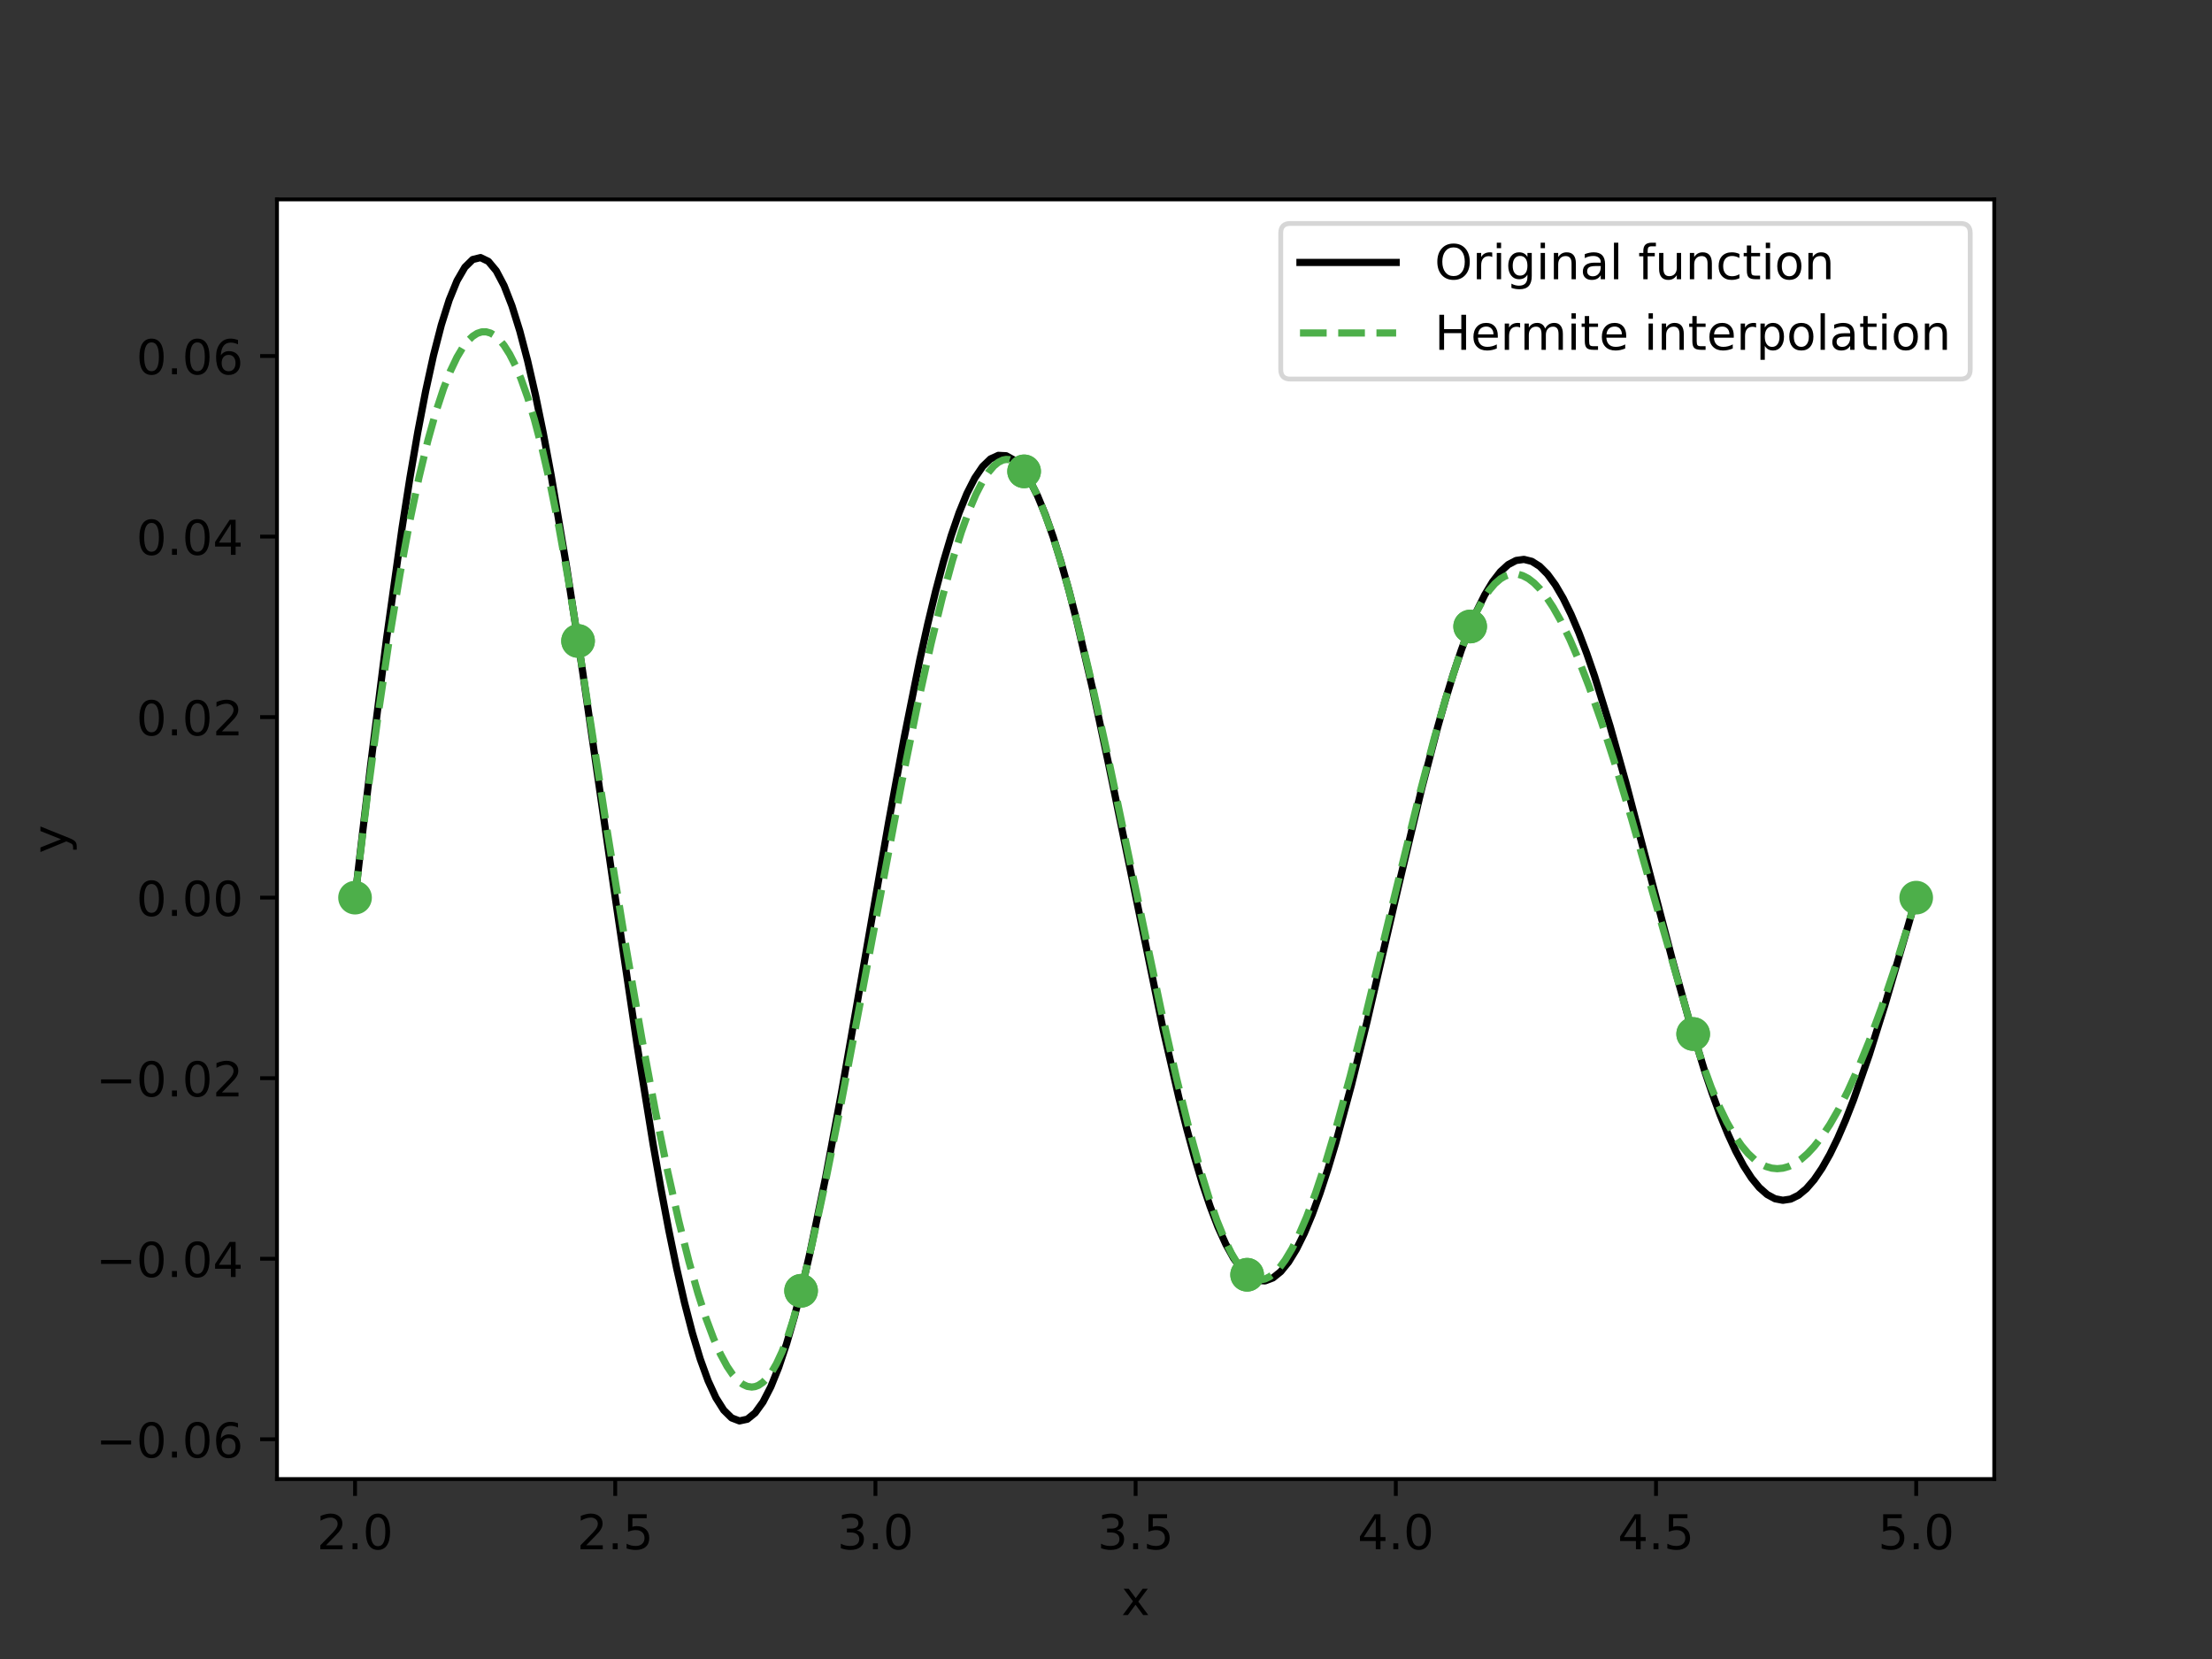 <?xml version="1.0" encoding="utf-8" standalone="no"?>
<!DOCTYPE svg PUBLIC "-//W3C//DTD SVG 1.1//EN"
  "http://www.w3.org/Graphics/SVG/1.1/DTD/svg11.dtd">
<!-- Created with matplotlib (http://matplotlib.org/) -->
<svg height="345pt" version="1.1" viewBox="0 0 460 345" width="460pt" xmlns="http://www.w3.org/2000/svg" xmlns:xlink="http://www.w3.org/1999/xlink">
 <rect x="0" y="0" width="460" height="345" fill="#333333" stroke="none"/>
 <defs>
  <style type="text/css">
*{stroke-linecap:butt;stroke-linejoin:round;}
  </style>
 </defs>
 <g id="figure_1">
  <g id="patch_1">
   <path d="M 0 345.6 
L 460.8 345.6 
L 460.8 0 
L 0 0 
z
" style="fill:none;opacity:0;"/>
  </g>
  <g id="axes_1">
   <g id="patch_2">
    <path d="M 57.6 307.584 
L 414.72 307.584 
L 414.72 41.472 
L 57.6 41.472 
z
" style="fill:#ffffff;"/>
   </g>
   <g id="matplotlib.axis_1">
    <g id="xtick_1">
     <g id="line2d_1">
      <defs>
       <path d="M 0 0 
L 0 3.5 
" id="mf2273a786a" style="stroke:#000000;stroke-width:0.8;"/>
      </defs>
      <g>
       <use style="stroke:#000000;stroke-width:0.8;" x="73.833" xlink:href="#mf2273a786a" y="307.584"/>
      </g>
     </g>
     <g id="text_1">
      <!-- 2.0 -->
      <defs>
       <path d="M 19.188 8.297 
L 53.609 8.297 
L 53.609 0 
L 7.328 0 
L 7.328 8.297 
Q 12.938 14.109 22.625 23.891 
Q 32.328 33.688 34.812 36.531 
Q 39.547 41.844 41.422 45.531 
Q 43.312 49.219 43.312 52.781 
Q 43.312 58.594 39.234 62.25 
Q 35.156 65.922 28.609 65.922 
Q 23.969 65.922 18.812 64.312 
Q 13.672 62.703 7.812 59.422 
L 7.812 69.391 
Q 13.766 71.781 18.938 73 
Q 24.125 74.219 28.422 74.219 
Q 39.75 74.219 46.484 68.547 
Q 53.219 62.891 53.219 53.422 
Q 53.219 48.922 51.531 44.891 
Q 49.859 40.875 45.406 35.406 
Q 44.188 33.984 37.641 27.219 
Q 31.109 20.453 19.188 8.297 
z
" id="DejaVuSans-32"/>
       <path d="M 10.688 12.406 
L 21 12.406 
L 21 0 
L 10.688 0 
z
" id="DejaVuSans-2e"/>
       <path d="M 31.781 66.406 
Q 24.172 66.406 20.328 58.906 
Q 16.5 51.422 16.5 36.375 
Q 16.5 21.391 20.328 13.891 
Q 24.172 6.391 31.781 6.391 
Q 39.453 6.391 43.281 13.891 
Q 47.125 21.391 47.125 36.375 
Q 47.125 51.422 43.281 58.906 
Q 39.453 66.406 31.781 66.406 
z
M 31.781 74.219 
Q 44.047 74.219 50.516 64.516 
Q 56.984 54.828 56.984 36.375 
Q 56.984 17.969 50.516 8.266 
Q 44.047 -1.422 31.781 -1.422 
Q 19.531 -1.422 13.062 8.266 
Q 6.594 17.969 6.594 36.375 
Q 6.594 54.828 13.062 64.516 
Q 19.531 74.219 31.781 74.219 
z
" id="DejaVuSans-30"/>
      </defs>
      <g transform="translate(65.881 322.182)scale(0.1 -0.1)">
       <use xlink:href="#DejaVuSans-32"/>
       <use x="63.623" xlink:href="#DejaVuSans-2e"/>
       <use x="95.41" xlink:href="#DejaVuSans-30"/>
      </g>
     </g>
    </g>
    <g id="xtick_2">
     <g id="line2d_2">
      <g>
       <use style="stroke:#000000;stroke-width:0.8;" x="127.942" xlink:href="#mf2273a786a" y="307.584"/>
      </g>
     </g>
     <g id="text_2">
      <!-- 2.5 -->
      <defs>
       <path d="M 10.797 72.906 
L 49.516 72.906 
L 49.516 64.594 
L 19.828 64.594 
L 19.828 46.734 
Q 21.969 47.469 24.109 47.828 
Q 26.266 48.188 28.422 48.188 
Q 40.625 48.188 47.75 41.5 
Q 54.891 34.812 54.891 23.391 
Q 54.891 11.625 47.562 5.094 
Q 40.234 -1.422 26.906 -1.422 
Q 22.312 -1.422 17.547 -0.641 
Q 12.797 0.141 7.719 1.703 
L 7.719 11.625 
Q 12.109 9.234 16.797 8.062 
Q 21.484 6.891 26.703 6.891 
Q 35.156 6.891 40.078 11.328 
Q 45.016 15.766 45.016 23.391 
Q 45.016 31 40.078 35.438 
Q 35.156 39.891 26.703 39.891 
Q 22.75 39.891 18.812 39.016 
Q 14.891 38.141 10.797 36.281 
z
" id="DejaVuSans-35"/>
      </defs>
      <g transform="translate(119.99 322.182)scale(0.1 -0.1)">
       <use xlink:href="#DejaVuSans-32"/>
       <use x="63.623" xlink:href="#DejaVuSans-2e"/>
       <use x="95.41" xlink:href="#DejaVuSans-35"/>
      </g>
     </g>
    </g>
    <g id="xtick_3">
     <g id="line2d_3">
      <g>
       <use style="stroke:#000000;stroke-width:0.8;" x="182.051" xlink:href="#mf2273a786a" y="307.584"/>
      </g>
     </g>
     <g id="text_3">
      <!-- 3.0 -->
      <defs>
       <path d="M 40.578 39.312 
Q 47.656 37.797 51.625 33 
Q 55.609 28.219 55.609 21.188 
Q 55.609 10.406 48.188 4.484 
Q 40.766 -1.422 27.094 -1.422 
Q 22.516 -1.422 17.656 -0.516 
Q 12.797 0.391 7.625 2.203 
L 7.625 11.719 
Q 11.719 9.328 16.594 8.109 
Q 21.484 6.891 26.812 6.891 
Q 36.078 6.891 40.938 10.547 
Q 45.797 14.203 45.797 21.188 
Q 45.797 27.641 41.281 31.266 
Q 36.766 34.906 28.719 34.906 
L 20.219 34.906 
L 20.219 43.016 
L 29.109 43.016 
Q 36.375 43.016 40.234 45.922 
Q 44.094 48.828 44.094 54.297 
Q 44.094 59.906 40.109 62.906 
Q 36.141 65.922 28.719 65.922 
Q 24.656 65.922 20.016 65.031 
Q 15.375 64.156 9.812 62.312 
L 9.812 71.094 
Q 15.438 72.656 20.344 73.438 
Q 25.25 74.219 29.594 74.219 
Q 40.828 74.219 47.359 69.109 
Q 53.906 64.016 53.906 55.328 
Q 53.906 49.266 50.438 45.094 
Q 46.969 40.922 40.578 39.312 
z
" id="DejaVuSans-33"/>
      </defs>
      <g transform="translate(174.099 322.182)scale(0.1 -0.1)">
       <use xlink:href="#DejaVuSans-33"/>
       <use x="63.623" xlink:href="#DejaVuSans-2e"/>
       <use x="95.41" xlink:href="#DejaVuSans-30"/>
      </g>
     </g>
    </g>
    <g id="xtick_4">
     <g id="line2d_4">
      <g>
       <use style="stroke:#000000;stroke-width:0.8;" x="236.16" xlink:href="#mf2273a786a" y="307.584"/>
      </g>
     </g>
     <g id="text_4">
      <!-- 3.5 -->
      <g transform="translate(228.208 322.182)scale(0.1 -0.1)">
       <use xlink:href="#DejaVuSans-33"/>
       <use x="63.623" xlink:href="#DejaVuSans-2e"/>
       <use x="95.41" xlink:href="#DejaVuSans-35"/>
      </g>
     </g>
    </g>
    <g id="xtick_5">
     <g id="line2d_5">
      <g>
       <use style="stroke:#000000;stroke-width:0.8;" x="290.269" xlink:href="#mf2273a786a" y="307.584"/>
      </g>
     </g>
     <g id="text_5">
      <!-- 4.0 -->
      <defs>
       <path d="M 37.797 64.312 
L 12.891 25.391 
L 37.797 25.391 
z
M 35.203 72.906 
L 47.609 72.906 
L 47.609 25.391 
L 58.016 25.391 
L 58.016 17.188 
L 47.609 17.188 
L 47.609 0 
L 37.797 0 
L 37.797 17.188 
L 4.891 17.188 
L 4.891 26.703 
z
" id="DejaVuSans-34"/>
      </defs>
      <g transform="translate(282.318 322.182)scale(0.1 -0.1)">
       <use xlink:href="#DejaVuSans-34"/>
       <use x="63.623" xlink:href="#DejaVuSans-2e"/>
       <use x="95.41" xlink:href="#DejaVuSans-30"/>
      </g>
     </g>
    </g>
    <g id="xtick_6">
     <g id="line2d_6">
      <g>
       <use style="stroke:#000000;stroke-width:0.8;" x="344.378" xlink:href="#mf2273a786a" y="307.584"/>
      </g>
     </g>
     <g id="text_6">
      <!-- 4.5 -->
      <g transform="translate(336.427 322.182)scale(0.1 -0.1)">
       <use xlink:href="#DejaVuSans-34"/>
       <use x="63.623" xlink:href="#DejaVuSans-2e"/>
       <use x="95.41" xlink:href="#DejaVuSans-35"/>
      </g>
     </g>
    </g>
    <g id="xtick_7">
     <g id="line2d_7">
      <g>
       <use style="stroke:#000000;stroke-width:0.8;" x="398.487" xlink:href="#mf2273a786a" y="307.584"/>
      </g>
     </g>
     <g id="text_7">
      <!-- 5.0 -->
      <g transform="translate(390.536 322.182)scale(0.1 -0.1)">
       <use xlink:href="#DejaVuSans-35"/>
       <use x="63.623" xlink:href="#DejaVuSans-2e"/>
       <use x="95.41" xlink:href="#DejaVuSans-30"/>
      </g>
     </g>
    </g>
    <g id="text_8">
     <!-- x -->
     <defs>
      <path d="M 54.891 54.688 
L 35.109 28.078 
L 55.906 0 
L 45.312 0 
L 29.391 21.484 
L 13.484 0 
L 2.875 0 
L 24.125 28.609 
L 4.688 54.688 
L 15.281 54.688 
L 29.781 35.203 
L 44.281 54.688 
z
" id="DejaVuSans-78"/>
     </defs>
     <g transform="translate(233.201 335.861)scale(0.1 -0.1)">
      <use xlink:href="#DejaVuSans-78"/>
     </g>
    </g>
   </g>
   <g id="matplotlib.axis_2">
    <g id="ytick_1">
     <g id="line2d_8">
      <defs>
       <path d="M 0 0 
L -3.5 0 
" id="m099bc734bc" style="stroke:#000000;stroke-width:0.8;"/>
      </defs>
      <g>
       <use style="stroke:#000000;stroke-width:0.8;" x="57.6" xlink:href="#m099bc734bc" y="299.305"/>
      </g>
     </g>
     <g id="text_9">
      <!-- −0.06 -->
      <defs>
       <path d="M 10.594 35.5 
L 73.188 35.5 
L 73.188 27.203 
L 10.594 27.203 
z
" id="DejaVuSans-2212"/>
       <path d="M 33.016 40.375 
Q 26.375 40.375 22.484 35.828 
Q 18.609 31.297 18.609 23.391 
Q 18.609 15.531 22.484 10.953 
Q 26.375 6.391 33.016 6.391 
Q 39.656 6.391 43.531 10.953 
Q 47.406 15.531 47.406 23.391 
Q 47.406 31.297 43.531 35.828 
Q 39.656 40.375 33.016 40.375 
z
M 52.594 71.297 
L 52.594 62.312 
Q 48.875 64.062 45.094 64.984 
Q 41.312 65.922 37.594 65.922 
Q 27.828 65.922 22.672 59.328 
Q 17.531 52.734 16.797 39.406 
Q 19.672 43.656 24.016 45.922 
Q 28.375 48.188 33.594 48.188 
Q 44.578 48.188 50.953 41.516 
Q 57.328 34.859 57.328 23.391 
Q 57.328 12.156 50.688 5.359 
Q 44.047 -1.422 33.016 -1.422 
Q 20.359 -1.422 13.672 8.266 
Q 6.984 17.969 6.984 36.375 
Q 6.984 53.656 15.188 63.938 
Q 23.391 74.219 37.203 74.219 
Q 40.922 74.219 44.703 73.484 
Q 48.484 72.75 52.594 71.297 
z
" id="DejaVuSans-36"/>
      </defs>
      <g transform="translate(19.955 303.104)scale(0.1 -0.1)">
       <use xlink:href="#DejaVuSans-2212"/>
       <use x="83.789" xlink:href="#DejaVuSans-30"/>
       <use x="147.412" xlink:href="#DejaVuSans-2e"/>
       <use x="179.199" xlink:href="#DejaVuSans-30"/>
       <use x="242.822" xlink:href="#DejaVuSans-36"/>
      </g>
     </g>
    </g>
    <g id="ytick_2">
     <g id="line2d_9">
      <g>
       <use style="stroke:#000000;stroke-width:0.8;" x="57.6" xlink:href="#m099bc734bc" y="261.76"/>
      </g>
     </g>
     <g id="text_10">
      <!-- −0.04 -->
      <g transform="translate(19.955 265.559)scale(0.1 -0.1)">
       <use xlink:href="#DejaVuSans-2212"/>
       <use x="83.789" xlink:href="#DejaVuSans-30"/>
       <use x="147.412" xlink:href="#DejaVuSans-2e"/>
       <use x="179.199" xlink:href="#DejaVuSans-30"/>
       <use x="242.822" xlink:href="#DejaVuSans-34"/>
      </g>
     </g>
    </g>
    <g id="ytick_3">
     <g id="line2d_10">
      <g>
       <use style="stroke:#000000;stroke-width:0.8;" x="57.6" xlink:href="#m099bc734bc" y="224.216"/>
      </g>
     </g>
     <g id="text_11">
      <!-- −0.02 -->
      <g transform="translate(19.955 228.015)scale(0.1 -0.1)">
       <use xlink:href="#DejaVuSans-2212"/>
       <use x="83.789" xlink:href="#DejaVuSans-30"/>
       <use x="147.412" xlink:href="#DejaVuSans-2e"/>
       <use x="179.199" xlink:href="#DejaVuSans-30"/>
       <use x="242.822" xlink:href="#DejaVuSans-32"/>
      </g>
     </g>
    </g>
    <g id="ytick_4">
     <g id="line2d_11">
      <g>
       <use style="stroke:#000000;stroke-width:0.8;" x="57.6" xlink:href="#m099bc734bc" y="186.672"/>
      </g>
     </g>
     <g id="text_12">
      <!-- 0.00 -->
      <g transform="translate(28.334 190.471)scale(0.1 -0.1)">
       <use xlink:href="#DejaVuSans-30"/>
       <use x="63.623" xlink:href="#DejaVuSans-2e"/>
       <use x="95.41" xlink:href="#DejaVuSans-30"/>
       <use x="159.033" xlink:href="#DejaVuSans-30"/>
      </g>
     </g>
    </g>
    <g id="ytick_5">
     <g id="line2d_12">
      <g>
       <use style="stroke:#000000;stroke-width:0.8;" x="57.6" xlink:href="#m099bc734bc" y="149.127"/>
      </g>
     </g>
     <g id="text_13">
      <!-- 0.02 -->
      <g transform="translate(28.334 152.926)scale(0.1 -0.1)">
       <use xlink:href="#DejaVuSans-30"/>
       <use x="63.623" xlink:href="#DejaVuSans-2e"/>
       <use x="95.41" xlink:href="#DejaVuSans-30"/>
       <use x="159.033" xlink:href="#DejaVuSans-32"/>
      </g>
     </g>
    </g>
    <g id="ytick_6">
     <g id="line2d_13">
      <g>
       <use style="stroke:#000000;stroke-width:0.8;" x="57.6" xlink:href="#m099bc734bc" y="111.583"/>
      </g>
     </g>
     <g id="text_14">
      <!-- 0.04 -->
      <g transform="translate(28.334 115.382)scale(0.1 -0.1)">
       <use xlink:href="#DejaVuSans-30"/>
       <use x="63.623" xlink:href="#DejaVuSans-2e"/>
       <use x="95.41" xlink:href="#DejaVuSans-30"/>
       <use x="159.033" xlink:href="#DejaVuSans-34"/>
      </g>
     </g>
    </g>
    <g id="ytick_7">
     <g id="line2d_14">
      <g>
       <use style="stroke:#000000;stroke-width:0.8;" x="57.6" xlink:href="#m099bc734bc" y="74.039"/>
      </g>
     </g>
     <g id="text_15">
      <!-- 0.06 -->
      <g transform="translate(28.334 77.838)scale(0.1 -0.1)">
       <use xlink:href="#DejaVuSans-30"/>
       <use x="63.623" xlink:href="#DejaVuSans-2e"/>
       <use x="95.41" xlink:href="#DejaVuSans-30"/>
       <use x="159.033" xlink:href="#DejaVuSans-36"/>
      </g>
     </g>
    </g>
    <g id="text_16">
     <!-- y -->
     <defs>
      <path d="M 32.172 -5.078 
Q 28.375 -14.844 24.75 -17.812 
Q 21.141 -20.797 15.094 -20.797 
L 7.906 -20.797 
L 7.906 -13.281 
L 13.188 -13.281 
Q 16.891 -13.281 18.938 -11.516 
Q 21 -9.766 23.484 -3.219 
L 25.094 0.875 
L 2.984 54.688 
L 12.5 54.688 
L 29.594 11.922 
L 46.688 54.688 
L 56.203 54.688 
z
" id="DejaVuSans-79"/>
     </defs>
     <g transform="translate(13.875 177.487)rotate(-90)scale(0.1 -0.1)">
      <use xlink:href="#DejaVuSans-79"/>
     </g>
    </g>
   </g>
   <g id="line2d_15">
    <path clip-path="url(#p8eb8a5d425)" d="M 73.833 186.672 
L 75.464 172.649 
L 77.096 158.959 
L 80.358 133.034 
L 83.621 109.748 
L 85.253 99.331 
L 86.884 89.838 
L 88.516 81.342 
L 90.147 73.903 
L 91.778 67.571 
L 93.41 62.387 
L 95.041 58.381 
L 96.673 55.572 
L 98.304 53.968 
L 99.936 53.568 
L 101.567 54.358 
L 103.198 56.317 
L 104.83 59.41 
L 106.461 63.596 
L 108.093 68.825 
L 109.724 75.035 
L 111.356 82.16 
L 112.987 90.125 
L 114.618 98.849 
L 117.881 118.222 
L 121.144 139.536 
L 127.67 184.783 
L 132.564 217.829 
L 135.827 237.997 
L 137.458 247.264 
L 139.09 255.883 
L 140.721 263.786 
L 142.353 270.911 
L 143.984 277.205 
L 145.616 282.619 
L 147.247 287.118 
L 148.879 290.671 
L 150.51 293.256 
L 152.141 294.863 
L 153.773 295.488 
L 155.404 295.136 
L 157.036 293.82 
L 158.667 291.563 
L 160.299 288.395 
L 161.93 284.354 
L 163.561 279.485 
L 165.193 273.839 
L 166.824 267.476 
L 168.456 260.459 
L 171.719 244.744 
L 174.981 227.295 
L 179.876 199.3 
L 184.77 171.145 
L 188.033 153.387 
L 191.296 137.156 
L 192.927 129.786 
L 194.559 122.994 
L 196.19 116.836 
L 197.821 111.36 
L 199.453 106.608 
L 201.084 102.616 
L 202.716 99.412 
L 204.347 97.016 
L 205.979 95.443 
L 207.61 94.698 
L 209.241 94.781 
L 210.873 95.684 
L 212.504 97.39 
L 214.136 99.877 
L 215.767 103.116 
L 217.399 107.072 
L 219.03 111.702 
L 220.661 116.96 
L 222.293 122.793 
L 223.924 129.145 
L 227.187 143.154 
L 230.45 158.462 
L 241.87 214.043 
L 245.133 228.175 
L 246.764 234.628 
L 248.396 240.598 
L 250.027 246.038 
L 251.659 250.902 
L 253.29 255.153 
L 254.921 258.758 
L 256.553 261.689 
L 258.184 263.927 
L 259.816 265.457 
L 261.447 266.271 
L 263.079 266.367 
L 264.71 265.752 
L 266.341 264.435 
L 267.973 262.434 
L 269.604 259.772 
L 271.236 256.478 
L 272.867 252.587 
L 274.499 248.138 
L 276.13 243.175 
L 277.761 237.745 
L 281.024 225.699 
L 284.287 212.451 
L 290.813 184.317 
L 295.707 163.766 
L 298.97 151.235 
L 300.601 145.486 
L 302.233 140.147 
L 303.864 135.263 
L 305.496 130.873 
L 307.127 127.014 
L 308.759 123.715 
L 310.39 121.003 
L 312.021 118.897 
L 313.653 117.411 
L 315.284 116.554 
L 316.916 116.33 
L 318.547 116.736 
L 320.179 117.764 
L 321.81 119.401 
L 323.441 121.627 
L 325.073 124.418 
L 326.704 127.746 
L 328.336 131.578 
L 329.967 135.876 
L 331.599 140.597 
L 334.862 151.131 
L 338.124 162.784 
L 343.019 181.422 
L 347.913 200.104 
L 351.176 211.849 
L 354.439 222.544 
L 356.07 227.382 
L 357.702 231.824 
L 359.333 235.834 
L 360.964 239.379 
L 362.596 242.43 
L 364.227 244.963 
L 365.859 246.959 
L 367.49 248.403 
L 369.122 249.286 
L 370.753 249.604 
L 372.384 249.358 
L 374.016 248.553 
L 375.647 247.2 
L 377.279 245.315 
L 378.91 242.917 
L 380.542 240.032 
L 382.173 236.687 
L 383.804 232.916 
L 385.436 228.756 
L 388.699 219.425 
L 391.962 209.043 
L 396.856 192.34 
L 398.487 186.672 
L 398.487 186.672 
" style="fill:none;stroke:#000000;stroke-linecap:square;stroke-width:1.5;"/>
   </g>
   <g id="line2d_16">
    <path clip-path="url(#p8eb8a5d425)" d="M 73.833 186.672 
L 76.396 165.466 
L 78.727 147.984 
L 81.058 132.221 
L 83.155 119.511 
L 85.253 108.209 
L 87.117 99.35 
L 88.982 91.612 
L 90.613 85.766 
L 92.245 80.786 
L 93.643 77.21 
L 95.041 74.273 
L 96.207 72.317 
L 97.372 70.809 
L 98.304 69.925 
L 99.236 69.329 
L 100.169 69.021 
L 101.101 69.003 
L 102.033 69.273 
L 102.965 69.834 
L 103.898 70.686 
L 104.83 71.829 
L 105.995 73.669 
L 107.161 75.966 
L 108.326 78.721 
L 109.724 82.635 
L 111.123 87.212 
L 112.754 93.395 
L 114.385 100.487 
L 116.25 109.711 
L 118.114 120.133 
L 119.979 131.756 
L 120.212 133.294 
L 120.212 133.294 
" style="fill:none;stroke:#4daf4a;stroke-dasharray:5.55,2.4;stroke-dashoffset:0;stroke-width:1.5;"/>
   </g>
   <g id="line2d_17">
    <path clip-path="url(#p8eb8a5d425)" d="M 73.833 186.672 
L 120.212 133.294 
" style="fill:none;"/>
    <defs>
     <path d="M 0 3 
C 0.796 3 1.559 2.684 2.121 2.121 
C 2.684 1.559 3 0.796 3 0 
C 3 -0.796 2.684 -1.559 2.121 -2.121 
C 1.559 -2.684 0.796 -3 0 -3 
C -0.796 -3 -1.559 -2.684 -2.121 -2.121 
C -2.684 -1.559 -3 -0.796 -3 0 
C -3 0.796 -2.684 1.559 -2.121 2.121 
C -1.559 2.684 -0.796 3 0 3 
z
" id="mb2450c3df1" style="stroke:#4daf4a;"/>
    </defs>
    <g clip-path="url(#p8eb8a5d425)">
     <use style="fill:#4daf4a;stroke:#4daf4a;" x="73.833" xlink:href="#mb2450c3df1" y="186.672"/>
     <use style="fill:#4daf4a;stroke:#4daf4a;" x="120.212" xlink:href="#mb2450c3df1" y="133.294"/>
    </g>
   </g>
   <g id="line2d_18">
    <path clip-path="url(#p8eb8a5d425)" d="M 120.212 133.294 
L 126.272 172.801 
L 130.234 197.254 
L 133.496 216.103 
L 136.293 231.077 
L 138.857 243.665 
L 141.187 254.033 
L 143.285 262.389 
L 145.15 268.973 
L 146.781 274.033 
L 148.412 278.399 
L 149.811 281.559 
L 151.209 284.154 
L 152.374 285.869 
L 153.54 287.16 
L 154.472 287.879 
L 155.404 288.311 
L 156.336 288.448 
L 157.036 288.353 
L 157.735 288.086 
L 158.667 287.455 
L 159.599 286.504 
L 160.532 285.225 
L 161.464 283.612 
L 162.629 281.113 
L 163.794 278.066 
L 164.96 274.455 
L 166.358 269.359 
L 166.591 268.427 
L 166.591 268.427 
" style="fill:none;stroke:#4daf4a;stroke-dasharray:5.55,2.4;stroke-dashoffset:0;stroke-width:1.5;"/>
   </g>
   <g id="line2d_19">
    <path clip-path="url(#p8eb8a5d425)" d="M 120.212 133.294 
L 166.591 268.427 
" style="fill:none;"/>
    <g clip-path="url(#p8eb8a5d425)">
     <use style="fill:#4daf4a;stroke:#4daf4a;" x="120.212" xlink:href="#mb2450c3df1" y="133.294"/>
     <use style="fill:#4daf4a;stroke:#4daf4a;" x="166.591" xlink:href="#mb2450c3df1" y="268.427"/>
    </g>
   </g>
   <g id="line2d_20">
    <path clip-path="url(#p8eb8a5d425)" d="M 166.591 268.427 
L 168.922 258.507 
L 171.485 246.618 
L 174.748 230.347 
L 179.176 206.99 
L 187.567 162.504 
L 190.83 146.466 
L 193.626 133.818 
L 195.957 124.274 
L 198.054 116.606 
L 199.919 110.624 
L 201.55 106.105 
L 202.949 102.807 
L 204.347 100.08 
L 205.512 98.268 
L 206.678 96.898 
L 207.61 96.134 
L 208.542 95.677 
L 209.241 95.542 
L 209.941 95.59 
L 210.64 95.825 
L 211.339 96.253 
L 212.271 97.129 
L 212.97 98.022 
L 212.97 98.022 
" style="fill:none;stroke:#4daf4a;stroke-dasharray:5.55,2.4;stroke-dashoffset:0;stroke-width:1.5;"/>
   </g>
   <g id="line2d_21">
    <path clip-path="url(#p8eb8a5d425)" d="M 166.591 268.427 
L 212.97 98.022 
" style="fill:none;"/>
    <g clip-path="url(#p8eb8a5d425)">
     <use style="fill:#4daf4a;stroke:#4daf4a;" x="166.591" xlink:href="#mb2450c3df1" y="268.427"/>
     <use style="fill:#4daf4a;stroke:#4daf4a;" x="212.97" xlink:href="#mb2450c3df1" y="98.022"/>
    </g>
   </g>
   <g id="line2d_22">
    <path clip-path="url(#p8eb8a5d425)" d="M 212.97 98.022 
L 214.136 99.886 
L 215.301 102.145 
L 216.699 105.346 
L 218.331 109.71 
L 220.195 115.453 
L 222.06 121.916 
L 224.39 130.873 
L 226.954 141.657 
L 230.217 156.438 
L 235.111 179.843 
L 241.404 209.778 
L 244.667 224.196 
L 247.23 234.58 
L 249.561 243.086 
L 251.426 249.128 
L 253.057 253.783 
L 254.688 257.786 
L 256.087 260.652 
L 257.252 262.613 
L 258.417 264.163 
L 259.35 265.092 
L 259.35 265.092 
" style="fill:none;stroke:#4daf4a;stroke-dasharray:5.55,2.4;stroke-dashoffset:0;stroke-width:1.5;"/>
   </g>
   <g id="line2d_23">
    <path clip-path="url(#p8eb8a5d425)" d="M 212.97 98.022 
L 259.35 265.092 
" style="fill:none;"/>
    <g clip-path="url(#p8eb8a5d425)">
     <use style="fill:#4daf4a;stroke:#4daf4a;" x="212.97" xlink:href="#mb2450c3df1" y="98.022"/>
     <use style="fill:#4daf4a;stroke:#4daf4a;" x="259.35" xlink:href="#mb2450c3df1" y="265.092"/>
    </g>
   </g>
   <g id="line2d_24">
    <path clip-path="url(#p8eb8a5d425)" d="M 259.35 265.092 
L 260.282 265.733 
L 261.214 266.085 
L 262.146 266.16 
L 263.079 265.965 
L 264.011 265.512 
L 264.943 264.809 
L 266.108 263.593 
L 267.274 262.02 
L 268.672 259.687 
L 270.07 256.898 
L 271.702 253.11 
L 273.566 248.139 
L 275.664 241.818 
L 277.995 234.017 
L 280.791 223.774 
L 284.054 210.931 
L 289.415 188.769 
L 295.008 165.923 
L 298.271 153.525 
L 300.835 144.596 
L 303.165 137.277 
L 305.03 132.074 
L 305.729 130.289 
L 305.729 130.289 
" style="fill:none;stroke:#4daf4a;stroke-dasharray:5.55,2.4;stroke-dashoffset:0;stroke-width:1.5;"/>
   </g>
   <g id="line2d_25">
    <path clip-path="url(#p8eb8a5d425)" d="M 259.35 265.092 
L 305.729 130.289 
" style="fill:none;"/>
    <g clip-path="url(#p8eb8a5d425)">
     <use style="fill:#4daf4a;stroke:#4daf4a;" x="259.35" xlink:href="#mb2450c3df1" y="265.092"/>
     <use style="fill:#4daf4a;stroke:#4daf4a;" x="305.729" xlink:href="#mb2450c3df1" y="130.289"/>
    </g>
   </g>
   <g id="line2d_26">
    <path clip-path="url(#p8eb8a5d425)" d="M 305.729 130.289 
L 307.127 127.109 
L 308.526 124.506 
L 309.691 122.763 
L 310.856 121.392 
L 312.021 120.383 
L 312.954 119.828 
L 313.886 119.49 
L 314.818 119.362 
L 315.75 119.439 
L 316.683 119.714 
L 317.848 120.327 
L 319.013 121.228 
L 320.179 122.404 
L 321.577 124.161 
L 322.975 126.277 
L 324.607 129.168 
L 326.471 132.991 
L 328.336 137.317 
L 330.433 142.725 
L 332.997 150.01 
L 335.794 158.661 
L 339.29 170.255 
L 344.184 187.351 
L 352.108 215.028 
L 352.108 215.028 
" style="fill:none;stroke:#4daf4a;stroke-dasharray:5.55,2.4;stroke-dashoffset:0;stroke-width:1.5;"/>
   </g>
   <g id="line2d_27">
    <path clip-path="url(#p8eb8a5d425)" d="M 305.729 130.289 
L 352.108 215.028 
" style="fill:none;"/>
    <g clip-path="url(#p8eb8a5d425)">
     <use style="fill:#4daf4a;stroke:#4daf4a;" x="305.729" xlink:href="#mb2450c3df1" y="130.289"/>
     <use style="fill:#4daf4a;stroke:#4daf4a;" x="352.108" xlink:href="#mb2450c3df1" y="215.028"/>
    </g>
   </g>
   <g id="line2d_28">
    <path clip-path="url(#p8eb8a5d425)" d="M 352.108 215.028 
L 353.973 220.918 
L 355.837 226.065 
L 357.468 229.975 
L 359.1 233.345 
L 360.731 236.19 
L 362.13 238.22 
L 363.528 239.881 
L 364.926 241.184 
L 366.092 242 
L 367.257 242.578 
L 368.422 242.921 
L 369.588 243.036 
L 370.753 242.927 
L 371.918 242.598 
L 373.084 242.055 
L 374.482 241.128 
L 375.88 239.907 
L 377.279 238.402 
L 378.91 236.299 
L 380.542 233.833 
L 382.406 230.588 
L 384.271 226.909 
L 386.368 222.275 
L 388.699 216.544 
L 391.262 209.58 
L 393.826 201.974 
L 396.623 193.006 
L 398.487 186.672 
L 398.487 186.672 
" style="fill:none;stroke:#4daf4a;stroke-dasharray:5.55,2.4;stroke-dashoffset:0;stroke-width:1.5;"/>
   </g>
   <g id="line2d_29">
    <path clip-path="url(#p8eb8a5d425)" d="M 352.108 215.028 
L 398.487 186.672 
" style="fill:none;"/>
    <g clip-path="url(#p8eb8a5d425)">
     <use style="fill:#4daf4a;stroke:#4daf4a;" x="352.108" xlink:href="#mb2450c3df1" y="215.028"/>
     <use style="fill:#4daf4a;stroke:#4daf4a;" x="398.487" xlink:href="#mb2450c3df1" y="186.672"/>
    </g>
   </g>
   <g id="patch_3">
    <path d="M 57.6 307.584 
L 57.6 41.472 
" style="fill:none;stroke:#000000;stroke-linecap:square;stroke-linejoin:miter;stroke-width:0.8;"/>
   </g>
   <g id="patch_4">
    <path d="M 414.72 307.584 
L 414.72 41.472 
" style="fill:none;stroke:#000000;stroke-linecap:square;stroke-linejoin:miter;stroke-width:0.8;"/>
   </g>
   <g id="patch_5">
    <path d="M 57.6 307.584 
L 414.72 307.584 
" style="fill:none;stroke:#000000;stroke-linecap:square;stroke-linejoin:miter;stroke-width:0.8;"/>
   </g>
   <g id="patch_6">
    <path d="M 57.6 41.472 
L 414.72 41.472 
" style="fill:none;stroke:#000000;stroke-linecap:square;stroke-linejoin:miter;stroke-width:0.8;"/>
   </g>
   <g id="legend_1">
    <g id="patch_7">
     <path d="M 268.339 78.828 
L 407.72 78.828 
Q 409.72 78.828 409.72 76.828 
L 409.72 48.472 
Q 409.72 46.472 407.72 46.472 
L 268.339 46.472 
Q 266.339 46.472 266.339 48.472 
L 266.339 76.828 
Q 266.339 78.828 268.339 78.828 
z
" style="fill:#ffffff;opacity:0.8;stroke:#cccccc;stroke-linejoin:miter;"/>
    </g>
    <g id="line2d_30">
     <path d="M 270.339 54.57 
L 290.339 54.57 
" style="fill:none;stroke:#000000;stroke-linecap:square;stroke-width:1.5;"/>
    </g>
    <g id="line2d_31"/>
    <g id="text_17">
     <!-- Original function -->
     <defs>
      <path d="M 39.406 66.219 
Q 28.656 66.219 22.328 58.203 
Q 16.016 50.203 16.016 36.375 
Q 16.016 22.609 22.328 14.594 
Q 28.656 6.594 39.406 6.594 
Q 50.141 6.594 56.422 14.594 
Q 62.703 22.609 62.703 36.375 
Q 62.703 50.203 56.422 58.203 
Q 50.141 66.219 39.406 66.219 
z
M 39.406 74.219 
Q 54.734 74.219 63.906 63.938 
Q 73.094 53.656 73.094 36.375 
Q 73.094 19.141 63.906 8.859 
Q 54.734 -1.422 39.406 -1.422 
Q 24.031 -1.422 14.812 8.828 
Q 5.609 19.094 5.609 36.375 
Q 5.609 53.656 14.812 63.938 
Q 24.031 74.219 39.406 74.219 
z
" id="DejaVuSans-4f"/>
      <path d="M 41.109 46.297 
Q 39.594 47.172 37.812 47.578 
Q 36.031 48 33.891 48 
Q 26.266 48 22.188 43.047 
Q 18.109 38.094 18.109 28.812 
L 18.109 0 
L 9.078 0 
L 9.078 54.688 
L 18.109 54.688 
L 18.109 46.188 
Q 20.953 51.172 25.484 53.578 
Q 30.031 56 36.531 56 
Q 37.453 56 38.578 55.875 
Q 39.703 55.766 41.062 55.516 
z
" id="DejaVuSans-72"/>
      <path d="M 9.422 54.688 
L 18.406 54.688 
L 18.406 0 
L 9.422 0 
z
M 9.422 75.984 
L 18.406 75.984 
L 18.406 64.594 
L 9.422 64.594 
z
" id="DejaVuSans-69"/>
      <path d="M 45.406 27.984 
Q 45.406 37.75 41.375 43.109 
Q 37.359 48.484 30.078 48.484 
Q 22.859 48.484 18.828 43.109 
Q 14.797 37.75 14.797 27.984 
Q 14.797 18.266 18.828 12.891 
Q 22.859 7.516 30.078 7.516 
Q 37.359 7.516 41.375 12.891 
Q 45.406 18.266 45.406 27.984 
z
M 54.391 6.781 
Q 54.391 -7.172 48.188 -13.984 
Q 42 -20.797 29.203 -20.797 
Q 24.469 -20.797 20.266 -20.094 
Q 16.062 -19.391 12.109 -17.922 
L 12.109 -9.188 
Q 16.062 -11.328 19.922 -12.344 
Q 23.781 -13.375 27.781 -13.375 
Q 36.625 -13.375 41.016 -8.766 
Q 45.406 -4.156 45.406 5.172 
L 45.406 9.625 
Q 42.625 4.781 38.281 2.391 
Q 33.938 0 27.875 0 
Q 17.828 0 11.672 7.656 
Q 5.516 15.328 5.516 27.984 
Q 5.516 40.672 11.672 48.328 
Q 17.828 56 27.875 56 
Q 33.938 56 38.281 53.609 
Q 42.625 51.219 45.406 46.391 
L 45.406 54.688 
L 54.391 54.688 
z
" id="DejaVuSans-67"/>
      <path d="M 54.891 33.016 
L 54.891 0 
L 45.906 0 
L 45.906 32.719 
Q 45.906 40.484 42.875 44.328 
Q 39.844 48.188 33.797 48.188 
Q 26.516 48.188 22.312 43.547 
Q 18.109 38.922 18.109 30.906 
L 18.109 0 
L 9.078 0 
L 9.078 54.688 
L 18.109 54.688 
L 18.109 46.188 
Q 21.344 51.125 25.703 53.562 
Q 30.078 56 35.797 56 
Q 45.219 56 50.047 50.172 
Q 54.891 44.344 54.891 33.016 
z
" id="DejaVuSans-6e"/>
      <path d="M 34.281 27.484 
Q 23.391 27.484 19.188 25 
Q 14.984 22.516 14.984 16.5 
Q 14.984 11.719 18.141 8.906 
Q 21.297 6.109 26.703 6.109 
Q 34.188 6.109 38.703 11.406 
Q 43.219 16.703 43.219 25.484 
L 43.219 27.484 
z
M 52.203 31.203 
L 52.203 0 
L 43.219 0 
L 43.219 8.297 
Q 40.141 3.328 35.547 0.953 
Q 30.953 -1.422 24.312 -1.422 
Q 15.922 -1.422 10.953 3.297 
Q 6 8.016 6 15.922 
Q 6 25.141 12.172 29.828 
Q 18.359 34.516 30.609 34.516 
L 43.219 34.516 
L 43.219 35.406 
Q 43.219 41.609 39.141 45 
Q 35.062 48.391 27.688 48.391 
Q 23 48.391 18.547 47.266 
Q 14.109 46.141 10.016 43.891 
L 10.016 52.203 
Q 14.938 54.109 19.578 55.047 
Q 24.219 56 28.609 56 
Q 40.484 56 46.344 49.844 
Q 52.203 43.703 52.203 31.203 
z
" id="DejaVuSans-61"/>
      <path d="M 9.422 75.984 
L 18.406 75.984 
L 18.406 0 
L 9.422 0 
z
" id="DejaVuSans-6c"/>
      <path id="DejaVuSans-20"/>
      <path d="M 37.109 75.984 
L 37.109 68.5 
L 28.516 68.5 
Q 23.688 68.5 21.797 66.547 
Q 19.922 64.594 19.922 59.516 
L 19.922 54.688 
L 34.719 54.688 
L 34.719 47.703 
L 19.922 47.703 
L 19.922 0 
L 10.891 0 
L 10.891 47.703 
L 2.297 47.703 
L 2.297 54.688 
L 10.891 54.688 
L 10.891 58.5 
Q 10.891 67.625 15.141 71.797 
Q 19.391 75.984 28.609 75.984 
z
" id="DejaVuSans-66"/>
      <path d="M 8.5 21.578 
L 8.5 54.688 
L 17.484 54.688 
L 17.484 21.922 
Q 17.484 14.156 20.5 10.266 
Q 23.531 6.391 29.594 6.391 
Q 36.859 6.391 41.078 11.031 
Q 45.312 15.672 45.312 23.688 
L 45.312 54.688 
L 54.297 54.688 
L 54.297 0 
L 45.312 0 
L 45.312 8.406 
Q 42.047 3.422 37.719 1 
Q 33.406 -1.422 27.688 -1.422 
Q 18.266 -1.422 13.375 4.438 
Q 8.5 10.297 8.5 21.578 
z
M 31.109 56 
z
" id="DejaVuSans-75"/>
      <path d="M 48.781 52.594 
L 48.781 44.188 
Q 44.969 46.297 41.141 47.344 
Q 37.312 48.391 33.406 48.391 
Q 24.656 48.391 19.812 42.844 
Q 14.984 37.312 14.984 27.297 
Q 14.984 17.281 19.812 11.734 
Q 24.656 6.203 33.406 6.203 
Q 37.312 6.203 41.141 7.25 
Q 44.969 8.297 48.781 10.406 
L 48.781 2.094 
Q 45.016 0.344 40.984 -0.531 
Q 36.969 -1.422 32.422 -1.422 
Q 20.062 -1.422 12.781 6.344 
Q 5.516 14.109 5.516 27.297 
Q 5.516 40.672 12.859 48.328 
Q 20.219 56 33.016 56 
Q 37.156 56 41.109 55.141 
Q 45.062 54.297 48.781 52.594 
z
" id="DejaVuSans-63"/>
      <path d="M 18.312 70.219 
L 18.312 54.688 
L 36.812 54.688 
L 36.812 47.703 
L 18.312 47.703 
L 18.312 18.016 
Q 18.312 11.328 20.141 9.422 
Q 21.969 7.516 27.594 7.516 
L 36.812 7.516 
L 36.812 0 
L 27.594 0 
Q 17.188 0 13.234 3.875 
Q 9.281 7.766 9.281 18.016 
L 9.281 47.703 
L 2.688 47.703 
L 2.688 54.688 
L 9.281 54.688 
L 9.281 70.219 
z
" id="DejaVuSans-74"/>
      <path d="M 30.609 48.391 
Q 23.391 48.391 19.188 42.75 
Q 14.984 37.109 14.984 27.297 
Q 14.984 17.484 19.156 11.844 
Q 23.344 6.203 30.609 6.203 
Q 37.797 6.203 41.984 11.859 
Q 46.188 17.531 46.188 27.297 
Q 46.188 37.016 41.984 42.703 
Q 37.797 48.391 30.609 48.391 
z
M 30.609 56 
Q 42.328 56 49.016 48.375 
Q 55.719 40.766 55.719 27.297 
Q 55.719 13.875 49.016 6.219 
Q 42.328 -1.422 30.609 -1.422 
Q 18.844 -1.422 12.172 6.219 
Q 5.516 13.875 5.516 27.297 
Q 5.516 40.766 12.172 48.375 
Q 18.844 56 30.609 56 
z
" id="DejaVuSans-6f"/>
     </defs>
     <g transform="translate(298.339 58.07)scale(0.1 -0.1)">
      <use xlink:href="#DejaVuSans-4f"/>
      <use x="78.711" xlink:href="#DejaVuSans-72"/>
      <use x="119.824" xlink:href="#DejaVuSans-69"/>
      <use x="147.607" xlink:href="#DejaVuSans-67"/>
      <use x="211.084" xlink:href="#DejaVuSans-69"/>
      <use x="238.867" xlink:href="#DejaVuSans-6e"/>
      <use x="302.246" xlink:href="#DejaVuSans-61"/>
      <use x="363.525" xlink:href="#DejaVuSans-6c"/>
      <use x="391.309" xlink:href="#DejaVuSans-20"/>
      <use x="423.096" xlink:href="#DejaVuSans-66"/>
      <use x="458.301" xlink:href="#DejaVuSans-75"/>
      <use x="521.68" xlink:href="#DejaVuSans-6e"/>
      <use x="585.059" xlink:href="#DejaVuSans-63"/>
      <use x="640.039" xlink:href="#DejaVuSans-74"/>
      <use x="679.248" xlink:href="#DejaVuSans-69"/>
      <use x="707.031" xlink:href="#DejaVuSans-6f"/>
      <use x="768.213" xlink:href="#DejaVuSans-6e"/>
     </g>
    </g>
    <g id="line2d_32">
     <path d="M 270.339 69.249 
L 290.339 69.249 
" style="fill:none;stroke:#4daf4a;stroke-dasharray:5.55,2.4;stroke-dashoffset:0;stroke-width:1.5;"/>
    </g>
    <g id="line2d_33"/>
    <g id="text_18">
     <!-- Hermite interpolation -->
     <defs>
      <path d="M 9.812 72.906 
L 19.672 72.906 
L 19.672 43.016 
L 55.516 43.016 
L 55.516 72.906 
L 65.375 72.906 
L 65.375 0 
L 55.516 0 
L 55.516 34.719 
L 19.672 34.719 
L 19.672 0 
L 9.812 0 
z
" id="DejaVuSans-48"/>
      <path d="M 56.203 29.594 
L 56.203 25.203 
L 14.891 25.203 
Q 15.484 15.922 20.484 11.062 
Q 25.484 6.203 34.422 6.203 
Q 39.594 6.203 44.453 7.469 
Q 49.312 8.734 54.109 11.281 
L 54.109 2.781 
Q 49.266 0.734 44.188 -0.344 
Q 39.109 -1.422 33.891 -1.422 
Q 20.797 -1.422 13.156 6.188 
Q 5.516 13.812 5.516 26.812 
Q 5.516 40.234 12.766 48.109 
Q 20.016 56 32.328 56 
Q 43.359 56 49.781 48.891 
Q 56.203 41.797 56.203 29.594 
z
M 47.219 32.234 
Q 47.125 39.594 43.094 43.984 
Q 39.062 48.391 32.422 48.391 
Q 24.906 48.391 20.391 44.141 
Q 15.875 39.891 15.188 32.172 
z
" id="DejaVuSans-65"/>
      <path d="M 52 44.188 
Q 55.375 50.25 60.062 53.125 
Q 64.75 56 71.094 56 
Q 79.641 56 84.281 50.016 
Q 88.922 44.047 88.922 33.016 
L 88.922 0 
L 79.891 0 
L 79.891 32.719 
Q 79.891 40.578 77.094 44.375 
Q 74.312 48.188 68.609 48.188 
Q 61.625 48.188 57.562 43.547 
Q 53.516 38.922 53.516 30.906 
L 53.516 0 
L 44.484 0 
L 44.484 32.719 
Q 44.484 40.625 41.703 44.406 
Q 38.922 48.188 33.109 48.188 
Q 26.219 48.188 22.156 43.531 
Q 18.109 38.875 18.109 30.906 
L 18.109 0 
L 9.078 0 
L 9.078 54.688 
L 18.109 54.688 
L 18.109 46.188 
Q 21.188 51.219 25.484 53.609 
Q 29.781 56 35.688 56 
Q 41.656 56 45.828 52.969 
Q 50 49.953 52 44.188 
z
" id="DejaVuSans-6d"/>
      <path d="M 18.109 8.203 
L 18.109 -20.797 
L 9.078 -20.797 
L 9.078 54.688 
L 18.109 54.688 
L 18.109 46.391 
Q 20.953 51.266 25.266 53.625 
Q 29.594 56 35.594 56 
Q 45.562 56 51.781 48.094 
Q 58.016 40.188 58.016 27.297 
Q 58.016 14.406 51.781 6.484 
Q 45.562 -1.422 35.594 -1.422 
Q 29.594 -1.422 25.266 0.953 
Q 20.953 3.328 18.109 8.203 
z
M 48.688 27.297 
Q 48.688 37.203 44.609 42.844 
Q 40.531 48.484 33.406 48.484 
Q 26.266 48.484 22.188 42.844 
Q 18.109 37.203 18.109 27.297 
Q 18.109 17.391 22.188 11.75 
Q 26.266 6.109 33.406 6.109 
Q 40.531 6.109 44.609 11.75 
Q 48.688 17.391 48.688 27.297 
z
" id="DejaVuSans-70"/>
     </defs>
     <g transform="translate(298.339 72.749)scale(0.1 -0.1)">
      <use xlink:href="#DejaVuSans-48"/>
      <use x="75.195" xlink:href="#DejaVuSans-65"/>
      <use x="136.719" xlink:href="#DejaVuSans-72"/>
      <use x="177.816" xlink:href="#DejaVuSans-6d"/>
      <use x="275.229" xlink:href="#DejaVuSans-69"/>
      <use x="303.012" xlink:href="#DejaVuSans-74"/>
      <use x="342.221" xlink:href="#DejaVuSans-65"/>
      <use x="403.744" xlink:href="#DejaVuSans-20"/>
      <use x="435.531" xlink:href="#DejaVuSans-69"/>
      <use x="463.314" xlink:href="#DejaVuSans-6e"/>
      <use x="526.693" xlink:href="#DejaVuSans-74"/>
      <use x="565.902" xlink:href="#DejaVuSans-65"/>
      <use x="627.426" xlink:href="#DejaVuSans-72"/>
      <use x="668.539" xlink:href="#DejaVuSans-70"/>
      <use x="732.016" xlink:href="#DejaVuSans-6f"/>
      <use x="793.197" xlink:href="#DejaVuSans-6c"/>
      <use x="820.98" xlink:href="#DejaVuSans-61"/>
      <use x="882.26" xlink:href="#DejaVuSans-74"/>
      <use x="921.469" xlink:href="#DejaVuSans-69"/>
      <use x="949.252" xlink:href="#DejaVuSans-6f"/>
      <use x="1010.434" xlink:href="#DejaVuSans-6e"/>
     </g>
    </g>
   </g>
  </g>
 </g>
 <defs>
  <clipPath id="p8eb8a5d425">
   <rect height="266.112" width="357.12" x="57.6" y="41.472"/>
  </clipPath>
 </defs>
</svg>
